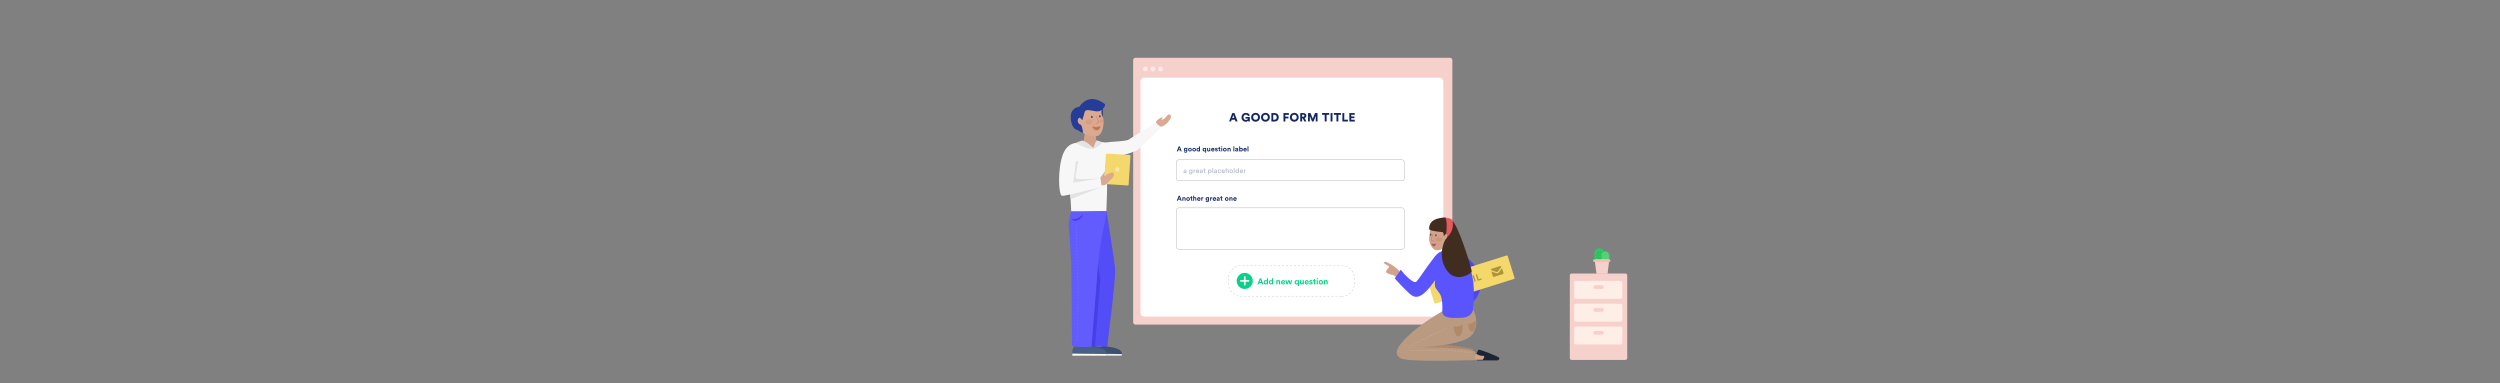 <?xml version="1.0" encoding="utf-8"?>
<!-- Generator: Adobe Illustrator 23.0.3, SVG Export Plug-In . SVG Version: 6.00 Build 0)  -->
<svg version="1.1" id="image" xmlns="http://www.w3.org/2000/svg" xmlns:xlink="http://www.w3.org/1999/xlink" x="0px" y="0px"
	 viewBox="0 0 6339.7 971.7" style="enable-background:new 0 0 6339.7 971.7;" xml:space="preserve">
<rect x="0" y="0" width="6339.7" height="971.7" fill="#808080" stroke="none"/>
<style type="text/css">
	.st0{fill:#F6D1CB;}
	.st1{fill:#FFEBE9;}
	.st2{fill:#FFFFFF;}
	.st3{fill:#132663;}
	.st4{fill:#B8BED0;}
	.st5{fill:none;stroke:#B8BBDB;stroke-miterlimit:10;stroke-dasharray:5.029,5.029;}
	.st6{fill:#05D389;}
	.st7{fill:none;stroke:#A8A8A8;stroke-miterlimit:10;}
	.st8{fill-rule:evenodd;clip-rule:evenodd;fill:#D2A28A;}
	.st9{fill-rule:evenodd;clip-rule:evenodd;fill:#AF886A;}
	.st10{fill-rule:evenodd;clip-rule:evenodd;fill:#1C2533;}
	.st11{fill-rule:evenodd;clip-rule:evenodd;fill:#BA9A81;}
	.st12{fill-rule:evenodd;clip-rule:evenodd;fill:#AF896A;}
	.st13{fill:none;stroke:#D0B8A5;stroke-linecap:round;stroke-linejoin:round;stroke-dasharray:4;}
	.st14{fill-rule:evenodd;clip-rule:evenodd;fill:#C69076;}
	.st15{fill:none;stroke:#BD7653;stroke-linecap:round;stroke-linejoin:round;}
	.st16{fill-rule:evenodd;clip-rule:evenodd;fill:#343B48;}
	.st17{fill-rule:evenodd;clip-rule:evenodd;fill:#B6585B;}
	.st18{fill-rule:evenodd;clip-rule:evenodd;fill:#4B44FB;}
	.st19{fill:#F4D86C;}
	.st20{fill:#AA943D;stroke:#F4D86C;stroke-width:2;stroke-miterlimit:10;}
	.st21{fill:#AA943D;}
	.st22{fill-rule:evenodd;clip-rule:evenodd;fill:#5A54FF;}
	.st23{fill-rule:evenodd;clip-rule:evenodd;fill:#402D20;}
	.st24{fill-rule:evenodd;clip-rule:evenodd;fill:#E35B60;}
	.st25{opacity:0.647;fill-rule:evenodd;clip-rule:evenodd;fill:#CE8F71;enable-background:new    ;}
	.st26{fill-rule:evenodd;clip-rule:evenodd;fill:#F6D1CB;}
	.st27{fill-rule:evenodd;clip-rule:evenodd;fill:#FFEEE6;}
	.st28{fill-rule:evenodd;clip-rule:evenodd;fill:#32C663;}
	.st29{fill-rule:evenodd;clip-rule:evenodd;fill:#55D57A;}
	.st30{fill-rule:evenodd;clip-rule:evenodd;fill:#F5BDB3;}
	.st31{fill-rule:evenodd;clip-rule:evenodd;fill:#33C663;}
	.st32{fill-rule:evenodd;clip-rule:evenodd;fill:#009B3D;}
	.st33{opacity:0.473;}
	.st34{fill-rule:evenodd;clip-rule:evenodd;fill:#55D67A;}
	.st35{fill:#FFF8F7;}
	.st36{fill:#3C4F6E;}
	.st37{fill:#1C2E75;}
	.st38{fill:#D2A28A;}
	.st39{fill:#DBA990;}
	.st40{fill:#343B48;}
	.st41{opacity:0.108;fill:#B8482B;enable-background:new    ;}
	.st42{fill:#253C99;}
	.st43{fill:#BD7653;stroke:#D29374;stroke-linecap:round;stroke-linejoin:round;}
	.st44{fill:#534DF7;}
	.st45{fill:#F7F7F7;}
	.st46{fill:#F4E6AD;}
	.st47{fill:#E3E3E3;}
	.st48{fill:#5A54FF;}
	.st49{fill:#463FE8;}
	.st50{fill:#496085;}
	.st51{fill:#625CFF;}
	.st52{fill:none;stroke:#7F7AFF;stroke-miterlimit:10;stroke-dasharray:4;}
	.st53{fill:#EBEDF5;}
</style>
<path class="st0" d="M3677.1,823.1h-797.6c-3.2,0-5.9-2.6-5.9-5.9V152.4c0-3.2,2.6-5.9,5.9-5.9h797.6c3.2,0,5.9,2.6,5.9,5.9v664.8
	C3683,820.5,3680.3,823.1,3677.1,823.1z"/>
<circle class="st1" cx="2904.5" cy="174.8" r="5.9"/>
<circle class="st1" cx="2923.6" cy="174.8" r="5.9"/>
<circle class="st1" cx="2943" cy="174.8" r="5.9"/>
<path class="st2" d="M3649.8,802.8h-747.5c-5.8,0-10.3-4.7-10.3-10.3V207.2c0-5.8,4.7-10.3,10.3-10.3h747.5
	c5.8,0,10.3,4.7,10.3,10.3v585.3C3660.2,798.3,3655.5,802.8,3649.8,802.8z"/>
<g>
	<path class="st3" d="M3131.6,303.7h-8.3l-1.5,4.4h-5l8.1-21.4h5.5l8,21.4h-5.2L3131.6,303.7z M3124.9,299.3h5.2l-2.6-7.4
		L3124.9,299.3z"/>
	<path class="st3" d="M3165.5,308.1l-0.3-2.1c-1,1.4-3,2.7-6,2.7c-6,0-10.9-4.4-10.9-11.2c0-6.7,5.1-11.2,11.2-11.2
		c6.2,0,9,3.6,9.9,6.6l-4.6,1.6c-0.3-1.3-1.7-3.7-5.3-3.7c-2.9,0-6.3,1.9-6.3,6.7c0,4.5,3,6.8,6.4,6.8c3.5,0,5-2.3,5.3-3.5h-6.4
		v-4.1h10.9v11.4L3165.5,308.1L3165.5,308.1z"/>
	<path class="st3" d="M3184,286.2c6,0,11.1,4.4,11.1,11.2c0,6.7-5.1,11.2-11.1,11.2c-6.1,0-11.2-4.4-11.2-11.2
		S3177.9,286.2,3184,286.2z M3184,303.8c3,0,6.2-2,6.2-6.5s-3.2-6.5-6.2-6.5s-6.2,2-6.2,6.5S3181,303.8,3184,303.8z"/>
	<path class="st3" d="M3209,286.2c6,0,11.1,4.4,11.1,11.2c0,6.7-5.1,11.2-11.1,11.2c-6.1,0-11.2-4.4-11.2-11.2
		S3202.9,286.2,3209,286.2z M3209,303.8c3,0,6.2-2,6.2-6.5s-3.2-6.5-6.2-6.5s-6.2,2-6.2,6.5S3205.9,303.8,3209,303.8z"/>
	<path class="st3" d="M3224.1,308.1v-21.4h7.8c6.4,0,10.8,4.2,10.8,10.8s-4.4,10.7-10.8,10.7h-7.8V308.1z M3231.6,303.6
		c3.3,0,6-1.9,6-6.2s-2.7-6.2-6-6.2h-2.8v12.4L3231.6,303.6L3231.6,303.6z"/>
	<path class="st3" d="M3254.7,308.1v-21.4h13.8v4.6h-9.1v4.5h8v4.4h-7.9v8h-4.8V308.1z"/>
	<path class="st3" d="M3282.2,286.2c6,0,11.1,4.4,11.1,11.2c0,6.7-5.1,11.2-11.1,11.2c-6.1,0-11.2-4.4-11.2-11.2
		C3271.1,290.6,3276.2,286.2,3282.2,286.2z M3282.2,303.8c3,0,6.2-2,6.2-6.5s-3.2-6.5-6.2-6.5s-6.2,2-6.2,6.5
		S3279.2,303.8,3282.2,303.8z"/>
	<path class="st3" d="M3303.8,300.1h-1.7v8h-4.8v-21.4h8.5c4.3,0,6.9,2.9,6.9,6.7c0,2.9-1.6,5.1-4.3,6.1l4.4,8.6h-5.2L3303.8,300.1z
		 M3304.9,296c1.9,0,3-1.1,3-2.6c0-1.6-1.1-2.6-3-2.6h-2.8v5.2H3304.9L3304.9,296z"/>
	<path class="st3" d="M3336.6,308.1v-14.2l-5.7,14.2h-3.8l-5.5-14v14h-4.6v-21.4h6.2l5.9,14.5l5.5-14.5h6.5v21.4H3336.6z"/>
	<path class="st3" d="M3364.1,291.2V308h-4.8v-16.8h-6.6v-4.6h18v4.6H3364.1z"/>
	<path class="st3" d="M3374.2,308.1v-21.4h4.8v21.4H3374.2z"/>
	<path class="st3" d="M3393.9,291.2V308h-4.8v-16.8h-6.6v-4.6h18v4.6H3393.9z"/>
	<path class="st3" d="M3404.1,308.1v-21.4h4.8v16.8h9.3v4.6H3404.1L3404.1,308.1z"/>
	<path class="st3" d="M3421.8,308.1v-21.4h13.5v4.5h-8.7v4.1h8v4.2h-8v4.2h8.9v4.6L3421.8,308.1L3421.8,308.1z"/>
</g>
<g>
	<path class="st3" d="M2993,381h-5.1l-1.1,2.9h-2.6l4.8-12.6h2.9l4.8,12.6h-2.7L2993,381z M2988.7,378.8h3.5l-1.7-4.8L2988.7,378.8z
		"/>
	<path class="st3" d="M3004.4,383.8c0.1,1,1,1.6,2,1.6c1.5,0,2.3-0.7,2.3-2.5v-0.6c-0.3,0.5-1.2,1.1-2.5,1.1c-2.3,0-4.1-1.8-4.1-4.3
		c0-2.3,1.7-4.3,4.1-4.3c1.4,0,2.1,0.6,2.5,1.2v-1.1h2.2v7.8c0,2.3-1.3,4.6-4.6,4.6c-2.3,0-3.9-1.5-4.3-3.2L3004.4,383.8z
		 M3008.8,379.3c0-1.4-1-2.2-2-2.2c-1.2,0-2.1,0.9-2.1,2.2c0,1.4,0.9,2.2,2.1,2.2C3007.9,381.5,3008.8,380.6,3008.8,379.3z"/>
	<path class="st3" d="M3022.2,379.5c0,2.7-1.9,4.6-4.6,4.6c-2.6,0-4.6-1.9-4.6-4.6s1.9-4.6,4.6-4.6
		C3020.2,374.9,3022.2,376.9,3022.2,379.5z M3019.9,379.5c0-1.6-1.1-2.5-2.2-2.5s-2.2,0.9-2.2,2.5s1.1,2.5,2.2,2.5
		S3019.9,381.2,3019.9,379.5z"/>
	<path class="st3" d="M3032.8,379.5c0,2.7-1.9,4.6-4.6,4.6c-2.6,0-4.6-1.9-4.6-4.6s1.9-4.6,4.6-4.6
		C3030.7,374.9,3032.8,376.9,3032.8,379.5z M3030.4,379.5c0-1.6-1.1-2.5-2.2-2.5s-2.2,0.9-2.2,2.5s1.1,2.5,2.2,2.5
		S3030.4,381.2,3030.4,379.5z"/>
	<path class="st3" d="M3043.1,382.3c0,0.5,0,1.2,0.1,1.6h-2.2c0-0.2-0.1-0.6-0.1-1c-0.4,0.6-1.3,1.2-2.5,1.2c-2.5,0-4.3-1.9-4.3-4.6
		c0-2.6,1.7-4.6,4.2-4.6c1.5,0,2.2,0.6,2.5,1.1v-5h2.3V382.3L3043.1,382.3z M3038.6,382c1.2,0,2.1-1,2.1-2.5c0-1.6-1-2.5-2.1-2.5
		s-2.1,0.9-2.1,2.5S3037.5,382,3038.6,382z"/>
	<path class="st3" d="M3056.4,387.3V383c-0.4,0.6-1.3,1.1-2.5,1.1c-2.5,0-4.3-1.9-4.3-4.6c0-2.6,1.6-4.6,4.2-4.6
		c1.5,0,2.3,0.7,2.6,1.2v-1h2.2v12.2L3056.4,387.3L3056.4,387.3z M3054.3,382c1.2,0,2.1-1,2.1-2.5s-1-2.5-2.1-2.5
		c-1.2,0-2.1,0.9-2.1,2.5S3053,382,3054.3,382z"/>
	<path class="st3" d="M3067,382.9c-0.4,0.9-1.5,1.2-2.5,1.2c-2.1,0-3.3-1.5-3.3-3.4v-5.5h2.3v5c0,1,0.5,1.7,1.6,1.7s1.6-0.7,1.6-1.7
		V375h2.3v7.1c0,0.6,0.1,1.3,0.1,1.6h-2.2C3067,383.8,3067,383.4,3067,382.9z"/>
	<path class="st3" d="M3079.7,381.4c-0.4,1.5-1.8,2.8-3.9,2.8c-2.3,0-4.5-1.7-4.5-4.7c0-2.8,2-4.6,4.3-4.6c2.7,0,4.3,1.7,4.3,4.5
		c0,0.3,0,0.6,0,0.7h-6.3c0.1,1.2,1.1,2,2.2,2c1.1,0,1.7-0.5,2-1.3L3079.7,381.4z M3077.5,378.6c0-0.9-0.6-1.7-1.9-1.7
		c-1.2,0-1.9,1-1.9,1.7H3077.5z"/>
	<path class="st3" d="M3083.2,381c0.1,0.6,0.5,1.3,1.6,1.3c0.7,0,1.2-0.4,1.2-0.9c0-0.4-0.2-0.7-1-0.9l-1.2-0.2
		c-1.7-0.3-2.5-1.4-2.5-2.6c0-1.6,1.4-2.9,3.3-2.9c2.5,0,3.3,1.6,3.4,2.6l-1.9,0.4c-0.1-0.5-0.4-1.2-1.4-1.2c-0.6,0-1.1,0.3-1.1,0.9
		c0,0.4,0.3,0.6,0.7,0.7l1.3,0.2c1.7,0.3,2.6,1.4,2.6,2.7c0,1.4-1.1,2.9-3.4,2.9c-2.7,0-3.5-1.7-3.6-2.7L3083.2,381z"/>
	<path class="st3" d="M3093.1,375.1h1.7v2.1h-1.7v3.6c0,0.7,0.3,1,1.1,1c0.3,0,0.6,0,0.7-0.1v1.9c-0.2,0.1-0.6,0.2-1.3,0.2
		c-1.7,0-2.8-1-2.8-2.7V377h-1.6v-2h0.4c1,0,1.4-0.6,1.4-1.4v-1.2h2.1L3093.1,375.1L3093.1,375.1z"/>
	<path class="st3" d="M3098.2,370.9c0.9,0,1.5,0.6,1.5,1.5c0,0.7-0.6,1.4-1.5,1.4c-0.7,0-1.5-0.6-1.5-1.4
		C3096.8,371.5,3097.5,370.9,3098.2,370.9z M3097.1,383.9v-8.7h2.3v8.7H3097.1z"/>
	<path class="st3" d="M3110.6,379.5c0,2.7-1.9,4.6-4.6,4.6c-2.6,0-4.6-1.9-4.6-4.6s1.9-4.6,4.6-4.6
		C3108.7,374.9,3110.6,376.9,3110.6,379.5z M3108.3,379.5c0-1.6-1.1-2.5-2.2-2.5s-2.2,0.9-2.2,2.5s1.1,2.5,2.2,2.5
		S3108.3,381.2,3108.3,379.5z"/>
	<path class="st3" d="M3115.1,383.9h-2.3v-8.7h2.2v1.1c0.5-0.9,1.6-1.3,2.6-1.3c2.1,0,3.2,1.5,3.2,3.4v5.5h-2.3v-5.1
		c0-1-0.4-1.7-1.6-1.7c-1.1,0-1.6,0.7-1.6,1.8v5L3115.1,383.9L3115.1,383.9z"/>
	<path class="st3" d="M3127.8,383.9V371h2.3v12.9H3127.8z"/>
	<path class="st3" d="M3134.9,378.9l2.1-0.3c0.5-0.1,0.6-0.3,0.6-0.6c0-0.6-0.4-1.2-1.5-1.2s-1.6,0.6-1.7,1.4l-2.1-0.4
		c0.1-1.4,1.4-2.9,3.7-2.9c2.8,0,3.8,1.6,3.8,3.3v4.3c0,0.4,0,1.1,0.1,1.4h-2.1c-0.1-0.2-0.1-0.7-0.1-1.1c-0.4,0.6-1.3,1.3-2.6,1.3
		c-1.8,0-3-1.3-3-2.7C3132.2,379.9,3133.4,379.1,3134.9,378.9z M3137.7,380.4V380l-1.9,0.3c-0.6,0.1-1.1,0.4-1.1,1.1
		c0,0.5,0.3,1,1.2,1C3136.7,382.4,3137.7,382,3137.7,380.4z"/>
	<path class="st3" d="M3142.5,383.9V371h2.3v5.1c0.4-0.6,1.4-1.2,2.7-1.2c2.6,0,4.1,1.9,4.1,4.6s-1.6,4.6-4.2,4.6
		c-1.2,0-2.1-0.5-2.6-1.3v1.1L3142.5,383.9L3142.5,383.9z M3147,377.1c-1.2,0-2.1,0.9-2.1,2.5s1,2.5,2.1,2.5s2.1-0.9,2.1-2.5
		C3149.2,377.9,3148.2,377.1,3147,377.1z"/>
	<path class="st3" d="M3161.4,381.4c-0.4,1.5-1.8,2.8-3.9,2.8c-2.3,0-4.5-1.7-4.5-4.7c0-2.8,2-4.6,4.3-4.6c2.7,0,4.3,1.7,4.3,4.5
		c0,0.3,0,0.6,0,0.7h-6.3c0,1.2,1.1,2,2.2,2c1.1,0,1.7-0.5,2-1.3L3161.4,381.4z M3159.2,378.6c0-0.9-0.6-1.7-1.9-1.7
		c-1.2,0-1.9,1-1.9,1.7H3159.2z"/>
	<path class="st3" d="M3163.6,383.9V371h2.3v12.9H3163.6z"/>
</g>
<g>
	<path class="st4" d="M3004,433.8l2.2-0.3c0.5-0.1,0.6-0.3,0.6-0.6c0-0.7-0.5-1.3-1.6-1.3s-1.7,0.6-1.8,1.6l-1.9-0.4
		c0.1-1.5,1.5-2.8,3.6-2.8c2.7,0,3.6,1.5,3.6,3.2v4.3c0,0.7,0.1,1.3,0.1,1.4h-1.9c0,0-0.1-0.4-0.1-1.1c-0.4,0.6-1.3,1.4-2.7,1.4
		c-1.8,0-2.9-1.3-2.9-2.6C3001.3,434.9,3002.5,434,3004,433.8z M3006.8,435.1v-0.4l-2.2,0.3c-0.6,0.1-1.2,0.4-1.2,1.2
		c0,0.5,0.4,1.1,1.3,1.1C3005.8,437.3,3006.8,436.8,3006.8,435.1z"/>
	<path class="st4" d="M3017.2,438.7c0.1,1.1,1,1.8,2.1,1.8c1.6,0,2.5-0.9,2.5-2.6V437c-0.3,0.6-1.3,1.3-2.5,1.3
		c-2.3,0-3.9-1.8-3.9-4.2c0-2.3,1.6-4.2,3.9-4.2c1.4,0,2.1,0.5,2.6,1.3v-1.1h2v7.8c0,2.3-1.2,4.5-4.5,4.5c-2.2,0-3.8-1.4-4.2-3.2
		L3017.2,438.7z M3021.9,434.1c0-1.5-1-2.5-2.2-2.5c-1.3,0-2.2,1-2.2,2.5s0.9,2.5,2.2,2.5C3020.9,436.6,3021.9,435.6,3021.9,434.1z"
		/>
	<path class="st4" d="M3031.5,432.1c-0.2,0-0.4,0-0.6,0c-1.6,0-2.3,1-2.3,2.6v4.2h-2v-8.6h2v1.4c0.4-1,1.4-1.5,2.5-1.5
		c0.2,0,0.4,0,0.5,0L3031.5,432.1L3031.5,432.1z"/>
	<path class="st4" d="M3040.9,436.2c-0.4,1.5-1.8,2.8-3.9,2.8c-2.3,0-4.4-1.7-4.4-4.6c0-2.8,2-4.6,4.2-4.6c2.7,0,4.3,1.7,4.3,4.5
		c0,0.3,0,0.6,0,0.6h-6.3c0.1,1.3,1.1,2.2,2.3,2.2s1.9-0.6,2.1-1.5L3040.9,436.2z M3038.8,433.5c0-1-0.7-1.9-2.1-1.9
		c-1.3,0-2,1-2.1,1.9H3038.8z"/>
	<path class="st4" d="M3045.1,433.8l2.2-0.3c0.5-0.1,0.6-0.3,0.6-0.6c0-0.7-0.5-1.3-1.6-1.3s-1.7,0.6-1.8,1.6l-1.9-0.4
		c0.1-1.5,1.5-2.8,3.6-2.8c2.7,0,3.6,1.5,3.6,3.2v4.3c0,0.7,0.1,1.3,0.1,1.4h-1.9c0,0-0.1-0.4-0.1-1.1c-0.4,0.6-1.3,1.4-2.7,1.4
		c-1.8,0-2.9-1.3-2.9-2.6C3042.5,434.9,3043.6,434,3045.1,433.8z M3047.9,435.1v-0.4l-2.2,0.3c-0.6,0.1-1.2,0.4-1.2,1.2
		c0,0.5,0.4,1.1,1.3,1.1C3046.9,437.3,3047.9,436.8,3047.9,435.1z"/>
	<path class="st4" d="M3055.2,430.1h1.8v1.8h-1.8v4.1c0,0.7,0.3,1.1,1.1,1.1c0.3,0,0.6,0,0.7-0.1v1.7c-0.1,0-0.5,0.2-1.3,0.2
		c-1.6,0-2.6-1-2.6-2.6v-4.4h-1.6v-1.8h0.4c1,0,1.3-0.5,1.3-1.4v-1.3h1.8v2.7L3055.2,430.1L3055.2,430.1z"/>
	<path class="st4" d="M3063.6,442.1v-12h2v1.2c0.4-0.7,1.4-1.4,2.8-1.4c2.6,0,3.9,1.9,3.9,4.5s-1.6,4.6-4.1,4.6
		c-1.3,0-2.1-0.5-2.7-1.2v4.4L3063.6,442.1L3063.6,442.1z M3067.9,431.7c-1.4,0-2.3,1.1-2.3,2.7s1,2.7,2.3,2.7s2.3-1.1,2.3-2.7
		C3070.2,432.7,3069.3,431.7,3067.9,431.7z"/>
	<path class="st4" d="M3074.3,438.7v-12.9h2v12.9H3074.3z"/>
	<path class="st4" d="M3081.2,433.8l2.2-0.3c0.5-0.1,0.6-0.3,0.6-0.6c0-0.7-0.5-1.3-1.6-1.3s-1.7,0.6-1.8,1.6l-1.9-0.4
		c0.1-1.5,1.5-2.8,3.6-2.8c2.7,0,3.6,1.5,3.6,3.2v4.3c0,0.7,0.1,1.3,0.1,1.4h-1.9c0,0-0.1-0.4-0.1-1.1c-0.4,0.6-1.3,1.4-2.7,1.4
		c-1.8,0-2.9-1.3-2.9-2.6C3078.6,434.9,3079.8,434,3081.2,433.8z M3084,435.1v-0.4l-2.2,0.3c-0.6,0.1-1.2,0.4-1.2,1.2
		c0,0.5,0.4,1.1,1.3,1.1C3083.1,437.3,3084,436.8,3084,435.1z"/>
	<path class="st4" d="M3090,434.3c0,1.7,1.1,2.7,2.5,2.7s1.9-1,2.1-1.6l1.8,0.6c-0.4,1.4-1.7,2.8-3.9,2.8c-2.6,0-4.5-1.9-4.5-4.6
		s1.9-4.6,4.4-4.6c2.3,0,3.6,1.5,3.9,2.9l-1.8,0.6c-0.2-0.7-0.7-1.6-2.1-1.6C3091.2,431.7,3090,432.6,3090,434.3z"/>
	<path class="st4" d="M3105.9,436.2c-0.4,1.5-1.8,2.8-3.9,2.8c-2.3,0-4.4-1.7-4.4-4.6c0-2.8,2-4.6,4.2-4.6c2.7,0,4.3,1.7,4.3,4.5
		c0,0.3,0,0.6,0,0.6h-6.3c0.1,1.3,1.1,2.2,2.3,2.2s1.9-0.6,2.1-1.5L3105.9,436.2z M3104,433.5c0-1-0.7-1.9-2.1-1.9
		c-1.3,0-2,1-2.1,1.9H3104z"/>
	<path class="st4" d="M3110.2,438.7h-2v-12.9h2v5c0.5-0.7,1.6-1.1,2.5-1.1c2.1,0,3.2,1.5,3.2,3.4v5.4h-2v-5.1c0-1.1-0.4-1.9-1.8-1.9
		c-1.2,0-1.7,0.9-1.8,1.9L3110.2,438.7L3110.2,438.7z"/>
	<path class="st4" d="M3126.6,434.3c0,2.7-1.9,4.6-4.5,4.6s-4.5-1.9-4.5-4.6s1.9-4.6,4.5-4.6
		C3124.8,429.8,3126.6,431.8,3126.6,434.3z M3124.6,434.3c0-1.8-1.2-2.7-2.5-2.7s-2.5,1-2.5,2.7c0,1.8,1.2,2.8,2.5,2.8
		C3123.4,437.1,3124.6,436.1,3124.6,434.3z"/>
	<path class="st4" d="M3128.7,438.7v-12.9h2v12.9H3128.7z"/>
	<path class="st4" d="M3141.5,437.1c0,0.7,0.1,1.4,0.1,1.6h-1.9c0-0.2-0.1-0.7-0.1-1.1c-0.4,0.7-1.3,1.3-2.6,1.3
		c-2.5,0-4.2-1.9-4.2-4.6c0-2.5,1.7-4.5,4.2-4.5c1.5,0,2.2,0.6,2.6,1.3v-5.2h2v11.2L3141.5,437.1L3141.5,437.1z M3137.3,437.1
		c1.4,0,2.2-1.1,2.2-2.8s-1-2.7-2.2-2.7s-2.3,1.1-2.3,2.7S3135.9,437.1,3137.3,437.1z"/>
	<path class="st4" d="M3152,436.2c-0.4,1.5-1.8,2.8-3.9,2.8c-2.3,0-4.4-1.7-4.4-4.6c0-2.8,2-4.6,4.2-4.6c2.7,0,4.3,1.7,4.3,4.5
		c0,0.3,0,0.6,0,0.6h-6.3c0.1,1.3,1.1,2.2,2.3,2.2c1.3,0,1.9-0.6,2.1-1.5L3152,436.2z M3149.9,433.5c0-1-0.7-1.9-2.1-1.9
		c-1.3,0-2,1-2.1,1.9H3149.9z"/>
	<path class="st4" d="M3159.1,432.1c-0.2,0-0.4,0-0.6,0c-1.6,0-2.3,1-2.3,2.6v4.2h-2v-8.6h2v1.4c0.4-1,1.4-1.5,2.5-1.5
		c0.2,0,0.4,0,0.5,0L3159.1,432.1L3159.1,432.1z"/>
</g>
<g>
	<path class="st3" d="M2993,506.2h-5.1l-1.1,2.9h-2.6l4.8-12.6h2.9l4.8,12.6h-2.7L2993,506.2z M2988.7,504h3.5l-1.7-4.8L2988.7,504z
		"/>
	<path class="st3" d="M3000.7,509.1h-2.3v-8.7h2.2v1.1c0.5-0.9,1.6-1.3,2.6-1.3c2.1,0,3.2,1.5,3.2,3.4v5.5h-2.3V504
		c0-1-0.4-1.7-1.6-1.7c-1.1,0-1.6,0.7-1.6,1.8v5L3000.7,509.1L3000.7,509.1z"/>
	<path class="st3" d="M3017.4,504.7c0,2.7-1.9,4.6-4.6,4.6c-2.6,0-4.6-1.9-4.6-4.6s1.9-4.6,4.6-4.6
		C3015.4,500.1,3017.4,502,3017.4,504.7z M3015,504.7c0-1.6-1.1-2.5-2.2-2.5c-1.2,0-2.2,0.9-2.2,2.5s1.1,2.5,2.2,2.5
		S3015,506.4,3015,504.7z"/>
	<path class="st3" d="M3022.3,500.3h1.7v2.1h-1.7v3.6c0,0.7,0.3,1,1.1,1c0.3,0,0.6,0,0.7-0.1v1.9c-0.2,0.1-0.6,0.2-1.3,0.2
		c-1.7,0-2.8-1-2.8-2.7v-4.1h-1.6v-2.1h0.4c1,0,1.4-0.6,1.4-1.4v-1.2h2.1v2.7h0V500.3z"/>
	<path class="st3" d="M3028.2,509.1h-2.3v-12.9h2.3v4.8c0.5-0.6,1.5-1,2.3-1c2.2,0,3.2,1.5,3.2,3.4v5.5h-2.3v-5.1
		c0-1-0.4-1.7-1.6-1.7c-1,0-1.6,0.7-1.6,1.7L3028.2,509.1L3028.2,509.1z"/>
	<path class="st3" d="M3044.2,506.6c-0.4,1.5-1.8,2.8-3.9,2.8c-2.3,0-4.5-1.7-4.5-4.7c0-2.8,2-4.6,4.3-4.6c2.7,0,4.3,1.7,4.3,4.5
		c0,0.3,0,0.6,0,0.7h-6.3c0.1,1.2,1.1,2,2.2,2c1.1,0,1.7-0.5,2-1.3L3044.2,506.6z M3041.9,503.7c0-0.9-0.6-1.7-1.9-1.7
		c-1.2,0-1.9,1-1.9,1.7H3041.9z"/>
	<path class="st3" d="M3051.6,502.7c-0.2,0-0.5-0.1-0.7-0.1c-1.2,0-2.2,0.5-2.2,2.5v3.9h-2.3v-8.7h2.2v1.3c0.5-1.2,1.7-1.4,2.5-1.4
		c0.2,0,0.3,0,0.5,0V502.7L3051.6,502.7L3051.6,502.7z"/>
	<path class="st3" d="M3059.5,509c0.1,1,1,1.6,2,1.6c1.5,0,2.3-0.7,2.3-2.5v-0.6c-0.3,0.5-1.2,1.1-2.5,1.1c-2.3,0-4.1-1.8-4.1-4.3
		c0-2.3,1.7-4.3,4.1-4.3c1.4,0,2.1,0.6,2.5,1.2v-1.1h2.2v7.8c0,2.3-1.3,4.6-4.6,4.6c-2.3,0-3.9-1.5-4.3-3.2L3059.5,509z
		 M3063.9,504.5c0-1.4-1-2.2-2-2.2c-1.2,0-2.1,0.9-2.1,2.2s0.9,2.2,2.1,2.2C3063,506.7,3063.9,505.8,3063.9,504.5z"/>
	<path class="st3" d="M3074.1,502.7c-0.2,0-0.5-0.1-0.7-0.1c-1.2,0-2.2,0.5-2.2,2.5v3.9h-2.3v-8.7h2.2v1.3c0.5-1.2,1.7-1.4,2.5-1.4
		c0.2,0,0.3,0,0.5,0V502.7L3074.1,502.7L3074.1,502.7z"/>
	<path class="st3" d="M3083.6,506.6c-0.4,1.5-1.8,2.8-3.9,2.8c-2.3,0-4.5-1.7-4.5-4.7c0-2.8,2-4.6,4.3-4.6c2.7,0,4.3,1.7,4.3,4.5
		c0,0.3,0,0.6,0,0.7h-6.3c0.1,1.2,1.1,2,2.2,2c1.1,0,1.7-0.5,2-1.3L3083.6,506.6z M3081.5,503.7c0-0.9-0.6-1.7-1.9-1.7
		c-1.2,0-1.9,1-1.9,1.7H3081.5z"/>
	<path class="st3" d="M3087.9,504.1l2.1-0.3c0.5-0.1,0.6-0.3,0.6-0.6c0-0.6-0.4-1.2-1.5-1.2s-1.6,0.6-1.7,1.4l-2.1-0.4
		c0.1-1.4,1.4-2.9,3.7-2.9c2.8,0,3.8,1.6,3.8,3.3v4.3c0,0.4,0,1.1,0.1,1.4h-2.1c-0.1-0.2-0.1-0.7-0.1-1.1c-0.4,0.6-1.3,1.3-2.6,1.3
		c-1.8,0-3-1.3-3-2.7C3085.3,505.1,3086.5,504.3,3087.9,504.1z M3090.7,505.6v-0.4l-1.9,0.3c-0.6,0.1-1.1,0.4-1.1,1.1
		c0,0.5,0.3,1,1.2,1C3089.8,507.6,3090.7,507.2,3090.7,505.6z"/>
	<path class="st3" d="M3098.4,500.3h1.7v2.1h-1.7v3.6c0,0.7,0.3,1,1.1,1c0.3,0,0.6,0,0.7-0.1v1.9c-0.2,0.1-0.6,0.2-1.3,0.2
		c-1.7,0-2.8-1-2.8-2.7v-4.1h-1.6v-2.1h0.4c1,0,1.4-0.6,1.4-1.4v-1.2h2.1v2.7h0V500.3z"/>
	<path class="st3" d="M3115.4,504.7c0,2.7-1.9,4.6-4.6,4.6c-2.6,0-4.6-1.9-4.6-4.6s1.9-4.6,4.6-4.6
		C3113.4,500.1,3115.4,502,3115.4,504.7z M3113.1,504.7c0-1.6-1.1-2.5-2.2-2.5s-2.2,0.9-2.2,2.5s1.1,2.5,2.2,2.5
		S3113.1,506.4,3113.1,504.7z"/>
	<path class="st3" d="M3119.8,509.1h-2.3v-8.7h2.2v1.1c0.5-0.9,1.6-1.3,2.6-1.3c2.1,0,3.2,1.5,3.2,3.4v5.5h-2.3V504
		c0-1-0.4-1.7-1.6-1.7c-1.1,0-1.6,0.7-1.6,1.8v5L3119.8,509.1L3119.8,509.1z"/>
	<path class="st3" d="M3135.8,506.6c-0.4,1.5-1.8,2.8-3.9,2.8c-2.3,0-4.5-1.7-4.5-4.7c0-2.8,2-4.6,4.3-4.6c2.7,0,4.3,1.7,4.3,4.5
		c0,0.3,0,0.6,0,0.7h-6.3c0.1,1.2,1.1,2,2.2,2c1.1,0,1.7-0.5,2-1.3L3135.8,506.6z M3133.6,503.7c0-0.9-0.6-1.7-1.9-1.7
		c-1.2,0-1.9,1-1.9,1.7H3133.6z"/>
</g>
<g>
	<path class="st5" d="M3401.4,752.3h-252.8c-18.3,0-33.4-15-33.4-33.4v-12.6c0-18.3,15-33.4,33.4-33.4h252.8
		c18.3,0,33.4,15,33.4,33.4v12.6C3434.7,737.3,3419.7,752.3,3401.4,752.3z"/>
</g>
<circle class="st6" cx="3156.5" cy="712.4" r="20.4"/>
<g>
	<path class="st2" d="M3156.9,723.9h-0.6c-1,0-1.8-0.7-1.8-1.8v-19.9c0-1,0.7-1.8,1.8-1.8h0.6c1,0,1.8,0.7,1.8,1.8v19.9
		C3158.6,723.1,3157.8,723.9,3156.9,723.9z"/>
	<path class="st2" d="M3168.2,711.9v0.6c0,1-0.7,1.8-1.8,1.8h-19.9c-1,0-1.8-0.7-1.8-1.8v-0.6c0-1,0.7-1.8,1.8-1.8h19.9
		C3167.4,710.1,3168.2,710.9,3168.2,711.9z"/>
</g>
<g>
	<path class="st6" d="M3199.3,717.6h-6.2l-1.3,3.5h-3.1l5.9-15.2h3.4l5.9,15.2h-3.2L3199.3,717.6z M3194.1,714.9h4.3l-2.1-5.8
		L3194.1,714.9z"/>
	<path class="st6" d="M3215.4,719.2c0,0.7,0,1.5,0.1,1.9h-2.8c0-0.2-0.1-0.7-0.1-1.3c-0.4,0.9-1.6,1.5-3,1.5c-3,0-5.1-2.3-5.1-5.5
		c0-3.1,2.1-5.5,5.1-5.5c1.8,0,2.7,0.7,3,1.3v-6.1h2.8V719.2z M3210,718.8c1.5,0,2.6-1.2,2.6-3c0-1.9-1.2-3-2.6-3
		c-1.5,0-2.7,1.1-2.7,3S3208.5,718.8,3210,718.8z"/>
	<path class="st6" d="M3228.5,719.2c0,0.7,0,1.5,0.1,1.9h-2.8c0-0.2-0.1-0.7-0.1-1.3c-0.4,0.9-1.6,1.5-3,1.5c-3,0-5.1-2.3-5.1-5.5
		c0-3.1,2.1-5.5,5.1-5.5c1.8,0,2.7,0.7,3,1.3v-6.1h2.8V719.2z M3223.1,718.8c1.5,0,2.6-1.2,2.6-3c0-1.9-1.2-3-2.6-3
		c-1.5,0-2.7,1.1-2.7,3S3221.6,718.8,3223.1,718.8z"/>
	<path class="st6" d="M3239.5,721.2h-2.9v-10.6h2.8v1.3c0.6-1.1,1.9-1.6,3.1-1.6c2.7,0,3.8,1.9,3.8,4.2v6.7h-2.9V715
		c0-1.2-0.5-2.1-1.9-2.1c-1.3,0-2,1-2,2.2L3239.5,721.2L3239.5,721.2z"/>
	<path class="st6" d="M3258.7,718.1c-0.5,1.8-2.2,3.4-4.8,3.4c-2.9,0-5.4-2.1-5.4-5.7c0-3.4,2.5-5.5,5.2-5.5c3.3,0,5.2,2.1,5.2,5.5
		c0,0.4,0,0.9,0,0.9h-7.6c0.1,1.4,1.3,2.5,2.7,2.5s2-0.6,2.5-1.6L3258.7,718.1z M3256,714.7c0-1.1-0.7-2.1-2.3-2.1
		c-1.5,0-2.3,1.2-2.3,2.1H3256z"/>
	<path class="st6" d="M3269.8,710.5l2.2,6.8l1.9-6.8h2.9l-3.3,10.6h-2.9l-2.5-7.3l-2.5,7.3h-2.9l-3.4-10.6h3l1.9,6.8l2.3-6.8H3269.8
		z"/>
	<path class="st6" d="M3291.1,725.2v-5.1c-0.5,0.7-1.6,1.3-3,1.3c-3,0-5.1-2.3-5.1-5.5c0-3.1,2-5.5,5.1-5.5c1.8,0,2.8,0.9,3.1,1.5
		v-1.3h2.8v14.7h-2.9V725.2z M3288.6,718.8c1.5,0,2.7-1.2,2.7-3s-1.2-3-2.7-3s-2.7,1.1-2.7,3S3287.1,718.8,3288.6,718.8z"/>
	<path class="st6" d="M3303.7,720c-0.5,1-1.8,1.4-2.9,1.4c-2.6,0-4.1-1.9-4.1-4.2v-6.7h2.9v6.1c0,1.2,0.6,2.1,1.9,2.1s2-0.9,2-2.1
		v-6.2h2.9v8.6c0,0.9,0.1,1.6,0.1,1.9h-2.8C3303.7,721,3303.7,720.4,3303.7,720z"/>
	<path class="st6" d="M3318.7,718.1c-0.5,1.8-2.2,3.4-4.8,3.4c-2.9,0-5.4-2.1-5.4-5.7c0-3.4,2.5-5.5,5.2-5.5c3.3,0,5.2,2.1,5.2,5.5
		c0,0.4,0,0.9,0,0.9h-7.6c0.1,1.4,1.3,2.5,2.7,2.5s2-0.6,2.5-1.6L3318.7,718.1z M3316.1,714.7c0-1.1-0.7-2.1-2.3-2.1
		c-1.5,0-2.3,1.2-2.3,2.1H3316.1z"/>
	<path class="st6" d="M3322.7,717.6c0.1,0.9,0.6,1.6,1.9,1.6c1,0,1.4-0.5,1.4-1.1c0-0.4-0.3-0.9-1.2-1.1l-1.4-0.3
		c-2-0.4-3-1.7-3-3.2c0-1.9,1.7-3.5,3.9-3.5c3,0,4.1,1.9,4.2,3.1l-2.3,0.5c-0.1-0.6-0.5-1.4-1.7-1.4c-0.7,0-1.4,0.4-1.4,1.1
		c0,0.5,0.4,0.9,1,1l1.5,0.3c2.1,0.4,3.1,1.7,3.1,3.3c0,1.7-1.4,3.5-4.2,3.5c-3.2,0-4.3-2-4.4-3.3L3322.7,717.6z"/>
	<path class="st6" d="M3334.4,710.5h2.1v2.6h-2.1v4.5c0,1,0.4,1.3,1.3,1.3c0.3,0,0.7,0,0.9-0.1v2.3c-0.2,0.1-0.7,0.2-1.6,0.2
		c-2,0-3.4-1.3-3.4-3.3v-4.9h-1.9v-2.6h0.5c1.2,0,1.6-0.7,1.6-1.7v-1.5h2.6L3334.4,710.5L3334.4,710.5z"/>
	<path class="st6" d="M3340.4,705.3c1,0,1.8,0.7,1.8,1.8c0,1-0.7,1.7-1.8,1.7c-1,0-1.8-0.7-1.8-1.7
		C3338.6,706,3339.3,705.3,3340.4,705.3z M3338.9,721.2v-10.6h2.9v10.6H3338.9z"/>
	<path class="st6" d="M3355.1,715.8c0,3.3-2.3,5.7-5.5,5.7s-5.5-2.3-5.5-5.7s2.3-5.7,5.5-5.7S3355.1,712.5,3355.1,715.8z
		 M3352.2,715.8c0-2-1.3-3-2.7-3s-2.7,1-2.7,3s1.3,3,2.7,3S3352.2,717.9,3352.2,715.8z"/>
	<path class="st6" d="M3360.1,721.2h-2.9v-10.6h2.8v1.3c0.6-1.1,1.9-1.6,3.1-1.6c2.7,0,3.8,1.9,3.8,4.2v6.7h-2.9V715
		c0-1.2-0.5-2.1-1.9-2.1c-1.3,0-2,1-2,2.2L3360.1,721.2L3360.1,721.2z"/>
</g>
<path class="st7" d="M3555.7,458.1h-566.9c-2.9,0-5.3-2.3-5.3-5.3v-42.2c0-2.9,2.3-5.3,5.3-5.3h566.9c2.9,0,5.3,2.3,5.3,5.3v42.2
	C3561,455.8,3558.6,458.1,3555.7,458.1z"/>
<path class="st7" d="M3555.7,631.9h-566.9c-2.9,0-5.3-2.3-5.3-5.3v-94.2c0-2.9,2.3-5.3,5.3-5.3h566.9c2.9,0,5.3,2.3,5.3,5.3v94.2
	C3561,629.5,3558.6,631.9,3555.7,631.9z"/>
<g id="Page-1">
	<g id="version-2-copy-3" transform="translate(-552, -1221)">
		<g id="Group-95" transform="translate(552, 1221)">
			<path id="Path-187" class="st8" d="M3549.5,687.5c-10.3-9.1-16.5-14-18.4-14.8c-3-1.3-13.9-8.9-17.8-8.9s-4.8,3.1-2.5,4.6
				c2.5,1.5,11.9,7.3,11.9,7.3s-1.6,2.1-1.6,4.2c0,2-2.8,0-4.2,4.2s-1.4,2-2.2,5c-0.9,3,12.8,8.3,16.3,7.9c2.3-0.2,5.8,2.2,10.3,7.5
				L3549.5,687.5z"/>
			<g id="Group-62-Copy" transform="translate(17, 0)">
				<path id="Path-166" class="st9" d="M3716.1,844c-21.2,14-45.5,23.9-73.1,29.8c35.6,3.5,60.8,7.4,75.4,11.6l-2.2,11.1l-140.9-3.7
					l11.4-32.8L3716.1,844z"/>
				<path id="Path-157" class="st10" d="M3726.4,899.3c2.6-6.9,4.6-11,6.1-12.3c2.2-1.9,52.7,17.9,52.7,20.8c0,2.9-1.8,6.1-5.8,6.1
					c-2.6,0-19.5,0-50.7,0L3726.4,899.3z"/>
				<path id="Path-156" class="st8" d="M3715.2,898.1h13.3c4.2,2.8,9,4.2,14.4,4.2s5.4,3.4,0,10.1h-27.7V898.1z"/>
				<g id="Path-167" transform="translate(4, 143)">
					<g id="Mask">
						<path class="st11" d="M3637.4,645.8c-50.4,29.9-85.5,57.2-105.1,81.9c-14.3,16.7-15.1,29.3-2.3,37.6c10,6.5,73.5,8.2,190.3,5
							v-20.9c-9.9-7-55.2-11-136-11.8c76-4.9,119.5-16.7,130.8-35.6c11.2-18.9,10.3-40.4-2.6-64.6L3637.4,645.8z"/>
					</g>
					<path class="st12" d="M3701.7,678.6c7.3,0,14-3.1,20.4-9.3c-1,18.6-4.2,28-9.5,28.4C3707.1,698,3703.5,691.7,3701.7,678.6z"/>
				</g>
				<path class="st12" d="M3668.9,827.8c8.1,1.8,16.1,0.1,23.9-5.2c-1,19.7-4.6,29.8-10.9,30.2S3671.2,844.9,3668.9,827.8z"/>
				<path id="Path-122" class="st13" d="M3650.6,832.9c-51.3,24-80,38.1-85.9,42.3c-9.1,6.4-9.1,14.3,0,14.3s93.6-4.7,149,5.3"/>
				<g id="Group-60" transform="translate(0, 9)">
					<g id="Group-45" transform="translate(55.867, 0)">
						<g id="Path-160">
							<g>
								<path class="st8" d="M3553.7,572.6c-0.4,6-1.3,12.6-2.3,19.6c-1.6,10.7,3.9,26.1,13.5,31.7c5.2,3,12,2.2,20.7-2.5
									c1.3-0.7,4.2,3.9,8.5,14c27.2,2.2,37.7,0,32-6.8c-5.9-6.8-12.3-19-19.1-36.5l-12.9-35.4l-40.4,9V572.6z"/>
							</g>
							<path class="st14" d="M3585.6,621.6c6.3-5,10.1-9.8,11.8-14.3c2.5-6.7-4.6,15.6-9.7,18.6
								C3584.2,627.9,3583.5,626.5,3585.6,621.6z"/>
						</g>
						<path id="Path-110" class="st15" d="M3560,584.7l-3.1,14.7c1.5,1.8,3.9,2.7,7.4,2.7"/>
						<ellipse id="Oval-12" class="st16" cx="3568.5" cy="587.6" rx="1.6" ry="2.9"/>
						<ellipse id="Oval-12-Copy" class="st16" cx="3555.4" cy="586.2" rx="1.6" ry="2.9"/>
						<path id="Path-118" class="st17" d="M3557.2,608.3c3.8,1.8,7.8,1.8,11.8,0c-1.3,5.7-3.6,8.1-6.8,7.4
							C3559.2,614.9,3557.6,610.5,3557.2,608.3C3556.8,606.2,3556.8,606.2,3557.2,608.3z"/>
					</g>
					<g id="Group-59" transform="translate(0.84, 41.455)">
						<path id="Path-164" class="st18" d="M3704.6,604.2c18.3,18.3,29.4,29.6,33.1,33.8c5.5,6.4,4.8,48.5-17.2,74.4
							c-14.6,17.3-21.1,10.7-19.6-19.7L3704.6,604.2z"/>
						<g id="Path-155">
							<g>
								<g>
									<path class="st19" d="M3821.5,656.9l-199.2,62.5c-1.1,0.3-2.3-0.3-2.7-1.4l-17.4-55.4c-0.3-1.1,0.3-2.3,1.4-2.7l199.2-62.5
										c1.1-0.3,2.3,0.3,2.7,1.4l17.4,55.4C3823.3,655.3,3822.7,656.5,3821.5,656.9z"/>
									<g>
										<path class="st20" d="M3766.5,636.9c0.4,0.1,1.7,0.5,3.7,1.2c2.1,0.6,3.7,1.2,4.8,1.5c0.1,0,0.4,0.1,0.7,0.2
											c0.4,0.1,0.7,0.2,1,0.3c0.2,0.1,0.5,0.1,1,0.2c0.3,0.1,0.7,0.1,1,0.1s0.5,0,0.7-0.1l0,0c0.2-0.1,0.4-0.2,0.7-0.3
											c0.2-0.2,0.5-0.4,0.7-0.6c0.2-0.3,0.4-0.5,0.6-0.7s0.4-0.5,0.6-0.9s0.4-0.5,0.5-0.6c0.7-1,2.6-3.3,5.5-7.1
											c0.5-0.7,1-1.6,1.3-2.5c0.2-0.9,0.3-1.7,0-2.6c-0.2-0.6-0.6-1.2-1.3-1.5c-0.6-0.3-1.3-0.4-1.9-0.2l-22.2,6.9
											c-0.7,0.2-1.3,0.6-1.5,1.4c-0.2,0.6-0.2,1.4,0,2.1c0.2,0.6,0.6,1.3,1.5,1.8C3764.9,636.2,3765.8,636.6,3766.5,636.9
											L3766.5,636.9z"/>
										<path class="st21" d="M3789.9,631.3c-2.6,3.3-4.6,5.8-5.9,7.6c-0.4,0.6-0.9,1.1-1.1,1.4c-0.3,0.3-0.6,0.7-1.2,1.2
											s-1.1,0.7-1.5,0.9l0,0c-0.5,0.2-1.1,0.2-1.8,0.1c-0.6-0.1-1.2-0.1-1.6-0.3c-0.4-0.1-1-0.3-1.7-0.5
											c-1.7-0.5-4.7-1.5-9.2-2.9c-0.6-0.2-1.4-0.5-1.9-0.9l3.7,11.9c0.2,0.6,0.6,1.2,1.3,1.5c0.6,0.3,1.3,0.4,1.9,0.2l22.2-6.9
											c0.6-0.2,1.2-0.6,1.5-1.3c0.3-0.6,0.4-1.3,0.2-1.9l-3.7-11.9C3790.7,630.1,3790.4,630.8,3789.9,631.3L3789.9,631.3z"/>
									</g>
									<g>
										<path class="st21" d="M3666.9,681.3l-5-15.9l9.9-3.1l1,2.9l-6.8,2.1l1.2,3.6l6.2-1.9l0.9,2.8l-6.2,1.9l1.2,3.6l6.8-2.1
											l1,2.9L3666.9,681.3z"/>
										<path class="st21" d="M3695.9,672.2l-3.5-11.1l-1.1,12.6l-2.6,0.9l-8-9.6l3.4,11.1l-3,1l-5-15.9l4.1-1.3l8.3,9.9l1.1-12.9
											l4.2-1.3l5,15.9L3695.9,672.2z"/>
										<path class="st21" d="M3712.2,663.1l-6.4,2l-0.2,4.1l-3.3,1.1l1.1-17.8l3.6-1.2l11,14l-3.3,1.1L3712.2,663.1z M3705.9,662
											l4.4-1.4l-4.1-5.3L3705.9,662z"/>
										<path class="st21" d="M3721.4,664.3l-5-15.9l3.1-1l5,15.9L3721.4,664.3z"/>
										<path class="st21" d="M3729.5,661.7l-5-15.9l3.1-1l4.1,12.9l7-2.2l1,3L3729.5,661.7z"/>
									</g>
								</g>
								<path class="st22" d="M3717,737.8c8.3-65.8-1.2-115.3-28.5-148.5c-9.7-11.8-17.2-6.1-29-4.5c-11.2,1.5-24.1-3.3-38.1,14.4
									c-24.8,31.7-39.8,56.5-47.2,64.4c-7.6,7.8-34.3-22.2-40.1-30.2l-15,22.4c23.4,25.4,38.1,39.9,43.9,43.3
									c9,5.1,24.3,10.2,58.5-39c-1.1,7.1-1.1,12.6,0,16.4c2,7.1,10.1,13.1,14.2,22.6c3.9,9.4,4.6,27,3.9,38.7
									c-0.7,13.8,11.4,18,32.3,18S3710.2,755.9,3717,737.8z"/>
							</g>
						</g>
					</g>
				</g>
				<path id="Path-158" class="st23" d="M3607.1,581.2c2.1,3.2,13.6,5.7,34.7,7.5c1.9,3,2.7,6.1,2.2,9.1c-0.5,4.6,7.9-11.3,10.1-4.5
					c2.2,6.9-6.2,14.8-6.2,14.8s-20.9,36.9,1.9,74.5c22.8,37.6,65.3,11.5,65.3,5.1s-35.8-124.7-51.5-128.8
					c-15.7-4.2-7.4-10.8-32.3-5.2C3614.7,557.4,3606.7,566.6,3607.1,581.2z"/>
				<path id="Path-163" class="st24" d="M3650.6,592.4c2.1-21.5,1.2-35.1-2.8-40.5c11.6,0.9,17.9,3.6,18.8,8.1
					c1.4,6.7,3.2,25.1-13.2,41.1c1.2-4.1,1.3-6.9,0.2-8.5C3653.3,591.6,3652.2,591.6,3650.6,592.4z"/>
				<ellipse class="st25" cx="3631.8" cy="607.2" rx="8.7" ry="4.8"/>
			</g>
		</g>
	</g>
</g>
<g>
	<g id="Page-1_5_">
		<g id="version-2-copy-3_5_" transform="translate(-82, -1307)">
			<g id="Group-44-Copy_1_" transform="translate(82, 1307)">
				<path id="Rectangle-13-Copy-3_1_" class="st26" d="M3985.6,693.6h136.2c2.6,0,4.7,2.1,4.7,4.7V908c0,2.6-2.1,4.7-4.7,4.7h-136.2
					c-2.6,0-4.7-2.1-4.7-4.7V698.3C3980.9,695.7,3983,693.6,3985.6,693.6z"/>
				<path id="Rectangle-13-Copy-2_1_" class="st27" d="M3996.6,712.3h112.7c2.6,0,4.7,2.1,4.7,4.7v36c0,2.6-2.1,4.7-4.7,4.7h-112.7
					c-2.6,0-4.7-2.1-4.7-4.7v-36C3991.9,714.4,3994,712.3,3996.6,712.3z"/>
				<path class="st26" d="M4045.1,723.3h17.2c2.6,0,4.7,2.1,4.7,4.7l0,0c0,2.6-2.1,4.7-4.7,4.7h-17.2c-2.6,0-4.7-2.1-4.7-4.7l0,0
					C4040.4,725.4,4042.5,723.3,4045.1,723.3z"/>
				<path class="st27" d="M3996.6,770.3h112.7c2.6,0,4.7,2.1,4.7,4.7v36c0,2.6-2.1,4.7-4.7,4.7h-112.7c-2.6,0-4.7-2.1-4.7-4.7v-36
					C3991.9,772.4,3994,770.3,3996.6,770.3z"/>
				<path class="st26" d="M4045.1,781.2h17.2c2.6,0,4.7,2.1,4.7,4.7l0,0c0,2.6-2.1,4.7-4.7,4.7h-17.2c-2.6,0-4.7-2.1-4.7-4.7l0,0
					C4040.4,783.3,4042.5,781.2,4045.1,781.2z"/>
				<path class="st27" d="M3996.6,828.2h112.7c2.6,0,4.7,2.1,4.7,4.7v36c0,2.6-2.1,4.7-4.7,4.7h-112.7c-2.6,0-4.7-2.1-4.7-4.7v-36
					C3991.9,830.3,3994,828.2,3996.6,828.2z"/>
				<path class="st26" d="M4045.1,839.2h17.2c2.6,0,4.7,2.1,4.7,4.7l0,0c0,2.6-2.1,4.7-4.7,4.7h-17.2c-2.6,0-4.7-2.1-4.7-4.7l0,0
					C4040.4,841.3,4042.5,839.2,4045.1,839.2z"/>
			</g>
		</g>
	</g>
	<g id="Page-1_4_">
		<g id="version-2-copy-3_4_" transform="translate(-97, -1257)">
			<g id="Group-43-Copy_1_" transform="translate(97, 1257)">
				<g id="Group-40_1_" transform="translate(0, 2)">
					<path id="Rectangle-2_1_" class="st28" d="M4055.5,627.7L4055.5,627.7c6.5,0,11.8,5.3,11.8,11.8V655c0,4.5-3.7,8.2-8.2,8.2
						h-7.3c-4.5,0-8.2-3.7-8.2-8.2v-15.5C4043.7,633,4049,627.7,4055.5,627.7z"/>
					<path class="st29" d="M4070.9,635.9L4070.9,635.9c5,0,9.1,4.1,9.1,9.1v10c0,4.5-3.7,8.2-8.2,8.2h-1.8c-4.5,0-8.2-3.7-8.2-8.2
						v-10C4061.8,640,4065.9,635.9,4070.9,635.9z"/>
					<g id="Group-16_1_" transform="translate(2.667, 20.667)">
						<path id="Path-58_3_" class="st26" d="M4041,635.3l4.9,36.4c9.1,0,18.5,0,28,0l4.4-36.4H4041z"/>
					</g>
					<path id="Rectangle-10_1_" class="st30" d="M4042.8,655.9h38.2c1.5,0,2.7,1.2,2.7,2.7v0.9c0,1.5-1.2,2.7-2.7,2.7h-38.2
						c-1.5,0-2.7-1.2-2.7-2.7v-0.9C4040,657.2,4041.2,655.9,4042.8,655.9z"/>
				</g>
				<g id="Group-41_1_" transform="translate(1, 0)">
					<path id="Rectangle-6_1_" class="st31" d="M4045.9,630.2L4045.9,630.2c0.2-0.2,0.5-0.1,0.6,0.1l2.2,2.9
						c0.2,0.2,0.1,0.5-0.1,0.6l0,0c-0.2,0.2-0.5,0.1-0.6-0.1l-2.2-2.9C4045.7,630.6,4045.7,630.4,4045.9,630.2z"/>
					<path class="st31" d="M4054.7,627L4054.7,627c0.3,0,0.5,0.2,0.5,0.5v3.6c0,0.3-0.2,0.5-0.5,0.5l0,0c-0.3,0-0.5-0.2-0.5-0.5
						v-3.6C4054.2,627.2,4054.5,627,4054.7,627z"/>
					<path class="st31" d="M4045,643.8L4045,643.8c0,0.3-0.2,0.5-0.5,0.5h-3.6c-0.3,0-0.5-0.2-0.5-0.5l0,0c0-0.3,0.2-0.5,0.5-0.5
						h3.6C4044.8,643.4,4045,643.6,4045,643.8z"/>
					<path class="st31" d="M4045,650.2L4045,650.2c0,0.3-0.2,0.5-0.5,0.5h-3.6c-0.3,0-0.5-0.2-0.5-0.5l0,0c0-0.3,0.2-0.5,0.5-0.5
						h3.6C4044.8,649.7,4045,649.9,4045,650.2z"/>
					<path class="st31" d="M4045,656.6L4045,656.6c0,0.3-0.2,0.5-0.5,0.5h-3.6c-0.3,0-0.5-0.2-0.5-0.5l0,0c0-0.3,0.2-0.5,0.5-0.5
						h3.6C4044.8,656.1,4045,656.3,4045,656.6z"/>
					<path class="st31" d="M4064.2,630L4064.2,630c0.2,0.1,0.3,0.4,0.2,0.6l-1.8,3.1c-0.1,0.2-0.4,0.3-0.6,0.2l0,0
						c-0.2-0.1-0.3-0.4-0.2-0.6l1.8-3.1C4063.7,630,4063.9,629.9,4064.2,630z"/>
					<path class="st31" d="M4041.6,636.4L4041.6,636.4c0.1-0.2,0.4-0.3,0.6-0.2l3.2,1.8c0.2,0.1,0.3,0.4,0.2,0.6l0,0
						c-0.1,0.2-0.4,0.3-0.6,0.2l-3.2-1.8C4041.6,636.9,4041.5,636.6,4041.6,636.4z"/>
					<path class="st31" d="M4068.3,635L4068.3,635c0.2,0.2,0.2,0.5,0,0.7l-2.6,2.6c-0.2,0.2-0.5,0.2-0.7,0l0,0
						c-0.2-0.2-0.2-0.5,0-0.7l2.6-2.6C4067.9,634.8,4068.1,634.8,4068.3,635z"/>
				</g>
				<g id="Group-42_1_" transform="translate(6, 8)">
					<path id="Rectangle-9_1_" class="st32" d="M4044.4,629.9L4044.4,629.9c0.2,0,0.4,0.2,0.4,0.4v2.7c0,0.2-0.2,0.4-0.4,0.4l0,0
						c-0.2,0-0.4-0.2-0.4-0.4v-2.7C4044,630.1,4044.2,629.9,4044.4,629.9z"/>
					<path id="Rectangle-9-Copy-7_1_" class="st32" d="M4042.6,637L4042.6,637c0.2,0,0.4,0.2,0.4,0.4v2.7c0,0.2-0.2,0.4-0.4,0.4l0,0
						c-0.2,0-0.4-0.2-0.4-0.4v-2.7C4042.2,637.2,4042.4,637,4042.6,637z"/>
					<path id="Rectangle-9-Copy-10_1_" class="st32" d="M4045.3,644.1L4045.3,644.1c0.2,0,0.4,0.2,0.4,0.4v2.7
						c0,0.2-0.2,0.4-0.4,0.4l0,0c-0.2,0-0.4-0.2-0.4-0.4v-2.7C4044.8,644.3,4045,644.1,4045.3,644.1z"/>
					<path id="Rectangle-9-Copy-2_1_" class="st32" d="M4048.8,629.9L4048.8,629.9c0.2,0,0.4,0.2,0.4,0.4v2.7c0,0.2-0.2,0.4-0.4,0.4
						l0,0c-0.2,0-0.4-0.2-0.4-0.4v-2.7C4048.3,630.1,4048.5,629.9,4048.8,629.9z"/>
					<path id="Rectangle-9-Copy-8_1_" class="st32" d="M4047,637L4047,637c0.2,0,0.4,0.2,0.4,0.4v2.7c0,0.2-0.2,0.4-0.4,0.4l0,0
						c-0.2,0-0.4-0.2-0.4-0.4v-2.7C4046.6,637.2,4046.8,637,4047,637z"/>
					<path id="Rectangle-9-Copy-11_1_" class="st32" d="M4049.7,644.1L4049.7,644.1c0.2,0,0.4,0.2,0.4,0.4v2.7
						c0,0.2-0.2,0.4-0.4,0.4l0,0c-0.2,0-0.4-0.2-0.4-0.4v-2.7C4049.2,644.3,4049.4,644.1,4049.7,644.1z"/>
					<path id="Rectangle-9-Copy-6_1_" class="st32" d="M4053.2,629.9L4053.2,629.9c0.2,0,0.4,0.2,0.4,0.4v2.7c0,0.2-0.2,0.4-0.4,0.4
						l0,0c-0.2,0-0.4-0.2-0.4-0.4v-2.7C4052.7,630.1,4052.9,629.9,4053.2,629.9z"/>
					<path id="Rectangle-9-Copy-9_1_" class="st32" d="M4051.4,637L4051.4,637c0.2,0,0.4,0.2,0.4,0.4v2.7c0,0.2-0.2,0.4-0.4,0.4l0,0
						c-0.2,0-0.4-0.2-0.4-0.4v-2.7C4051,637.2,4051.2,637,4051.4,637z"/>
					<path id="Rectangle-9-Copy-12_1_" class="st32" d="M4054,644.1L4054,644.1c0.2,0,0.4,0.2,0.4,0.4v2.7c0,0.2-0.2,0.4-0.4,0.4
						l0,0c-0.2,0-0.4-0.2-0.4-0.4v-2.7C4053.6,644.3,4053.8,644.1,4054,644.1z"/>
				</g>
				<g transform="translate(19, 11)" class="st33">
					<path class="st32" d="M4049.1,631L4049.1,631c0.2,0,0.4,0.2,0.4,0.4v1.9c0,0.2-0.2,0.4-0.4,0.4l0,0c-0.2,0-0.4-0.2-0.4-0.4
						v-1.9C4048.7,631.2,4048.9,631,4049.1,631z"/>
					<path class="st32" d="M4047.4,636.6L4047.4,636.6c0.2,0,0.4,0.2,0.4,0.4v1.9c0,0.2-0.2,0.4-0.4,0.4l0,0c-0.2,0-0.4-0.2-0.4-0.4
						V637C4046.9,636.8,4047.1,636.6,4047.4,636.6z"/>
					<path class="st32" d="M4049.1,643.2L4049.1,643.2c0.2,0,0.4,0.2,0.4,0.4v1.9c0,0.2-0.2,0.4-0.4,0.4l0,0c-0.2,0-0.4-0.2-0.4-0.4
						v-1.9C4048.7,643.4,4048.9,643.2,4049.1,643.2z"/>
					<path class="st32" d="M4052.6,631L4052.6,631c0.2,0,0.4,0.2,0.4,0.4v1.9c0,0.2-0.2,0.4-0.4,0.4l0,0c-0.2,0-0.4-0.2-0.4-0.4
						v-1.9C4052.1,631.2,4052.3,631,4052.6,631z"/>
					<path class="st32" d="M4050.8,636.6L4050.8,636.6c0.2,0,0.4,0.2,0.4,0.4v1.9c0,0.2-0.2,0.4-0.4,0.4l0,0c-0.2,0-0.4-0.2-0.4-0.4
						V637C4050.4,636.8,4050.6,636.6,4050.8,636.6z"/>
					<path class="st32" d="M4052.6,643.2L4052.6,643.2c0.2,0,0.4,0.2,0.4,0.4v1.9c0,0.2-0.2,0.4-0.4,0.4l0,0c-0.2,0-0.4-0.2-0.4-0.4
						v-1.9C4052.1,643.4,4052.3,643.2,4052.6,643.2z"/>
					<path class="st32" d="M4055.2,631L4055.2,631c0.2,0,0.4,0.2,0.4,0.4v1.9c0,0.2-0.2,0.4-0.4,0.4l0,0c-0.2,0-0.4-0.2-0.4-0.4
						v-1.9C4054.8,631.2,4054.9,631,4055.2,631z"/>
					<path class="st32" d="M4054.3,636.6L4054.3,636.6c0.2,0,0.4,0.2,0.4,0.4v1.9c0,0.2-0.2,0.4-0.4,0.4l0,0c-0.2,0-0.4-0.2-0.4-0.4
						V637C4053.9,636.8,4054.1,636.6,4054.3,636.6z"/>
					<path class="st32" d="M4056.1,643.2L4056.1,643.2c0.2,0,0.4,0.2,0.4,0.4v1.9c0,0.2-0.2,0.4-0.4,0.4l0,0c-0.2,0-0.4-0.2-0.4-0.4
						v-1.9C4055.6,643.4,4055.8,643.2,4056.1,643.2z"/>
				</g>
				
					<g transform="translate(27, 14) scale(-1, 1) translate(-27, -14) translate(22, 7)">
					<path class="st34" d="M-4046.6,631.7L-4046.6,631.7c0.2-0.2,0.5-0.1,0.7,0.1l1.6,2.2c0.2,0.2,0.1,0.5-0.1,0.7l0,0
						c-0.2,0.2-0.5,0.1-0.7-0.1l-1.6-2.2C-4046.9,632.2-4046.8,631.9-4046.6,631.7z"/>
					<path class="st34" d="M-4039.9,629.6L-4039.9,629.6c0.3,0,0.5,0.2,0.5,0.5v2.7c0,0.3-0.2,0.5-0.5,0.5l0,0
						c-0.3,0-0.5-0.2-0.5-0.5V630C-4040.3,629.8-4040.1,629.6-4039.9,629.6z"/>
					<path class="st34" d="M-4047.5,643.2L-4047.5,643.2c0,0.3-0.2,0.5-0.5,0.5h-2.7c-0.3,0-0.5-0.2-0.5-0.5l0,0
						c0-0.3,0.2-0.5,0.5-0.5h2.7C-4047.7,642.7-4047.5,642.9-4047.5,643.2z"/>
					<path class="st34" d="M-4047.5,647.7L-4047.5,647.7c0,0.3-0.2,0.5-0.5,0.5h-2.7c-0.3,0-0.5-0.2-0.5-0.5l0,0
						c0-0.3,0.2-0.5,0.5-0.5h2.7C-4047.7,647.3-4047.5,647.5-4047.5,647.7z"/>
					<path class="st34" d="M-4050.9,636.9L-4050.9,636.9c0.1-0.2,0.4-0.3,0.6-0.2l2.4,1.3c0.2,0.1,0.3,0.4,0.2,0.6l0,0
						c-0.1,0.2-0.4,0.3-0.6,0.2l-2.4-1.3C-4050.9,637.4-4051,637.1-4050.9,636.9z"/>
				</g>
			</g>
		</g>
	</g>
</g>
<g>
	<path class="st35" d="M2767,880.1c0,0-14.3-1-12.5-7.5C2756.4,866.1,2766.3,874.1,2767,880.1"/>
	<path class="st36" d="M2795.2,873.5l11.8,5c23.2,3.8,38.5,6.8,38,20l-77.1-0.6c0,0-5.4-14.7,4.4-24.2
		C2772.3,873.8,2784.6,879.6,2795.2,873.5z"/>
	<path id="Path-59_2_" class="st37" d="M2773.4,270.2l-7,29.8c10.9,22.5,18.7,31.1,23.6,25.8c4.8-5.3,7.1-25.2,6.2-50.8
		L2773.4,270.2z"/>
	<path id="Path-16_2_" class="st38" d="M2792.4,365.9c4.7,0,2.2,11.1-11.1,15.5c-21.6,7.3-48.6-6.6-39.8-15.5
		c1.4-1.4,6.1-7.4,6.6-9.8c4.3-19.6,3.1-30.9-3.5-34l31.6,6.1l5.2,35.5C2781.4,363.5,2787.9,365.9,2792.4,365.9z"/>
	<path id="Path-17_2_" class="st39" d="M2773.6,260.2c-10.8-8-64.9,39.9-36.3,66.8c19.2,17.9,35.5,21.8,48.8,15.5
		c18.9-33.6,11.3-43.4,8.7-49.6c-1.7-4.2-2.1-9-1.1-14.6C2787.6,271.6,2780.9,265.5,2773.6,260.2z"/>
	
		<ellipse id="Oval_4_" transform="matrix(0.973 -0.233 0.233 0.973 7.026 652.684)" class="st40" cx="2767.4" cy="296.6" rx="1.9" ry="2.9"/>
	
		<ellipse id="Oval_1_" transform="matrix(0.973 -0.233 0.233 0.973 7.93 657.372)" class="st40" cx="2787.7" cy="295.1" rx="1.9" ry="2.9"/>
	<path id="Path-18_2_" class="st15" d="M2779,312.6l7.1-1.4c2-1.2-0.2-4.8-1.3-6.8l-5.4-9.7"/>
	
		<ellipse id="Oval-2_4_" transform="matrix(0.989 -0.146 0.146 0.989 -15.701 405.835)" class="st41" cx="2762.6" cy="310.1" rx="8.9" ry="6.6"/>
	
		<ellipse id="Oval-2_3_" transform="matrix(0.908 -0.419 0.419 0.908 129.326 1199.582)" class="st41" cx="2792.2" cy="305.7" rx="4.5" ry="5.4"/>
	<path id="Path-65_1_" class="st39" d="M2786.1,343.3c-8,5.2-24.6,1.3-43.5-7.6c-2.8-13.5-2.5-16.8,0.1-17c2.6-0.1,4.1-3.4,4.5-10.1
		c7.3,15.5,27.1,9.8,36.5,7.9c6.2-1.3,12.5-3.2,15-7.8C2797.7,328,2794,338.1,2786.1,343.3z"/>
	<path id="Path-58_2_" class="st42" d="M2800.3,262.7c-4.9-3.3-9.3-5.8-12.9-7.5c-32.7-15-50.5,15.8-50.5,15.8s-10.6-0.6-18.2,11
		c-7.6,11.7-1.8,41.7,9.1,45.9c5.3,2,13.2,6.8,17.3,9.4c2.9,1.8-1-19.4-4.6-20.8c-8.2-3.1-9.9-12.7-4.2-17.6
		c3.4-2.9,7.5,7.4,8.4,5.2c1-2.2,4.6-15.4,5.9-20c1.3-4.7,5.2-6.7,23.5-2.7c12.2,2.7,18.8,0,24.4-7.6
		C2800.7,270.4,2805.2,266,2800.3,262.7z"/>
	<path id="Path-19_2_" class="st43" d="M2781.5,330.3c-4.6,0.2-9.5-2.7-11.7-9.7c6.3,2,13.9,2.6,21.5-1.1
		C2788.7,328.5,2785.7,330.1,2781.5,330.3z"/>
	<path id="Path-75_3_" class="st38" d="M2774.8,862.8l0.9,13.6c4.1,3.2,17.7,3.4,19.5,1.8l0.6-13.9L2774.8,862.8z"/>
	<path id="Path-76_4_" class="st44" d="M2806,536.2c-48.6-28.8-68,12.7-68,32.5c0,29.6,22.5,86.8,28.8,113.5
		c2.7,11.2-5.7,33.9-1.9,62.2l-0.2,132.1c5.9,4.1,43.4,2.3,43.5,2c0-11.7,22.2-170.7,19.5-198.2C2825,653,2806,536.2,2806,536.2z"/>
	<path id="Path-75_2_" class="st38" d="M2728.3,862.8l0.9,11.9c7.7,5.2,14.2,5.8,19.5,1.6l0.6-8.2L2728.3,862.8z"/>
	<path class="st45" d="M2930.2,310.8l-69.3,44c-13.2,4.4-40.8,3.8-57.5,6.6l-16-2.2l-15.4,18.2l-26.2-16.1l-17.7,2.2l-17.7,104
		l4.4,35.2l1.8,33.4h88.9c0,0,4.4-86.3,0-92.9s0-37.6,0-37.6s66.3-17.7,77.4-24.3c11.1-6.6,61.8-58.9,61.8-58.9"/>
	<path class="st19" d="M2801.9,466.7l58,3.6c1.2,0.1,2.2-0.9,2.2-2l4.6-73.1c0.1-1.2-0.9-2.2-2-2.2l-58-3.6c-1.2-0.1-2.2,0.9-2.2,2
		l-4.6,73C2799.9,465.5,2800.7,466.6,2801.9,466.7z"/>
	<circle class="st46" cx="2833.4" cy="429.8" r="5.7"/>
	<path class="st47" d="M2795.1,361.7c0,0-12.5-7.3-14.7-5c-2.2,2.2-6.5,15.6-8.7,20C2769.7,380.3,2785.4,373.3,2795.1,361.7z"/>
	<path class="st39" d="M2800.9,446.4c4.9-3.5,10.2-6.3,15.9-8.2c1.8-0.6,3.8-1.2,5.5-0.4c2.8,1.3,3.2,5.2,2.1,8.1
		c-1.6,4.3-5.3,7.4-8.5,10.6c-3.3,3.4-6.4,7.1-10,10.2c-3.7,3-8.4,3.5-13.1,3c-4.7-0.5-9.3-4.4-9.4-9.2c-0.1-4.6,3.5-6.5,6.6-9.9
		c4.5-5,8.2-10.6,11.9-16.2L2800.9,446.4z"/>
	<path class="st45" d="M2732.7,361.5c2.2,2.2-24.3-4.4-37.6,30.9c-13.2,35.4-11.1,101.7-2.2,104c8.9,2.2,97.4-24.3,99.6-22.1
		c2.2,2.2-2.2-24.3-2.2-24.3l-70.8,13.2c0,0,4.4-42,8.9-57.5C2732.7,390.3,2732.7,361.5,2732.7,361.5z"/>
	<path class="st47" d="M2790.2,452.2l-68.6,11.1l6.6-53.1l6.6-2.2c0,0-8.9,39.8-6.6,44.3C2730.5,456.6,2790.2,452.2,2790.2,452.2z"
		/>
	<polygon class="st47" points="2792.4,474.3 2714,493.3 2714.9,505.1 	"/>
	<path class="st47" d="M2774.8,377c0,0-24.4-24.3-33.3-19.9c-3.9,2-15.4,4.1-11.1,6.6C2759.6,381.2,2774.8,377,2774.8,377z"/>
	<path class="st48" d="M2787.9,589.3c0,0,6.6-22.1,11.8-53.1l-73.8,2.2L2787.9,589.3z"/>
	<path class="st49" d="M2782.2,653.2l8.4,56.4l-14,169.2c0,0-6.1,0.2-11.9-1C2762.8,877.6,2782.2,653.2,2782.2,653.2z"/>
	<path class="st50" d="M2748.7,874.1l37.3,7.8c0,0,21.1,2.3,20.7,16.5l-87.3-0.9c0,0-2.2-18.4,9.8-22.7
		C2729.2,874.8,2738.2,880.2,2748.7,874.1z"/>
	<path id="Path-76_2_" class="st51" d="M2716.7,536.2c-1.3,0-5.3,19.9-6.2,26.6c-1.7,12.2,5.2,58.3,6.6,130.5l1.2,183.4
		c5.9,4.1,44.1,4.5,49.8,1.5c0-7.8,11.6-137.4,14.7-186.1c5.2-82.9,22.4-135.8,23.1-155.9C2806.1,533.9,2794.5,537.1,2716.7,536.2z"
		/>
	<path id="Path-149-Copy_1_" class="st49" d="M2734.2,558.2c-6.8,3.4-12.5,2.3-17.2-3.1c11.4,2,21.1-2,28.9-12.3
		C2744.9,549.8,2740.9,554.9,2734.2,558.2z"/>
	<path class="st52" d="M2729.8,571.2c0,0,1.9,142.9,3.7,150.1c1.8,7.1-2.3,144.2-2.3,144.2"/>
	<polyline class="st53" points="2806.7,897.8 2806.2,901.9 2844.6,902 2845.1,897.9 2806.6,897.3 	"/>
	<polyline class="st2" points="2719.4,896.8 2719.4,901.9 2806.2,901.9 2806.7,897.8 2719.4,896.8 	"/>
	<path class="st39" d="M2931.6,311c-1-2.5,2.5-6,4.6-7.6c1.5-1.2,8.4-6.2,10.4-5.9c4.1,0.7-0.7,4.1-1.7,5.9
		c10.9,0.7,13.8-14.5,21-13.4c7.1,3.3,2.6,13.9-7.9,23.6c-3.1,2.9-10.5,8.1-14.8,7.4C2941.1,320.6,2931.6,312.3,2931.6,311z"/>
</g>
</svg>
